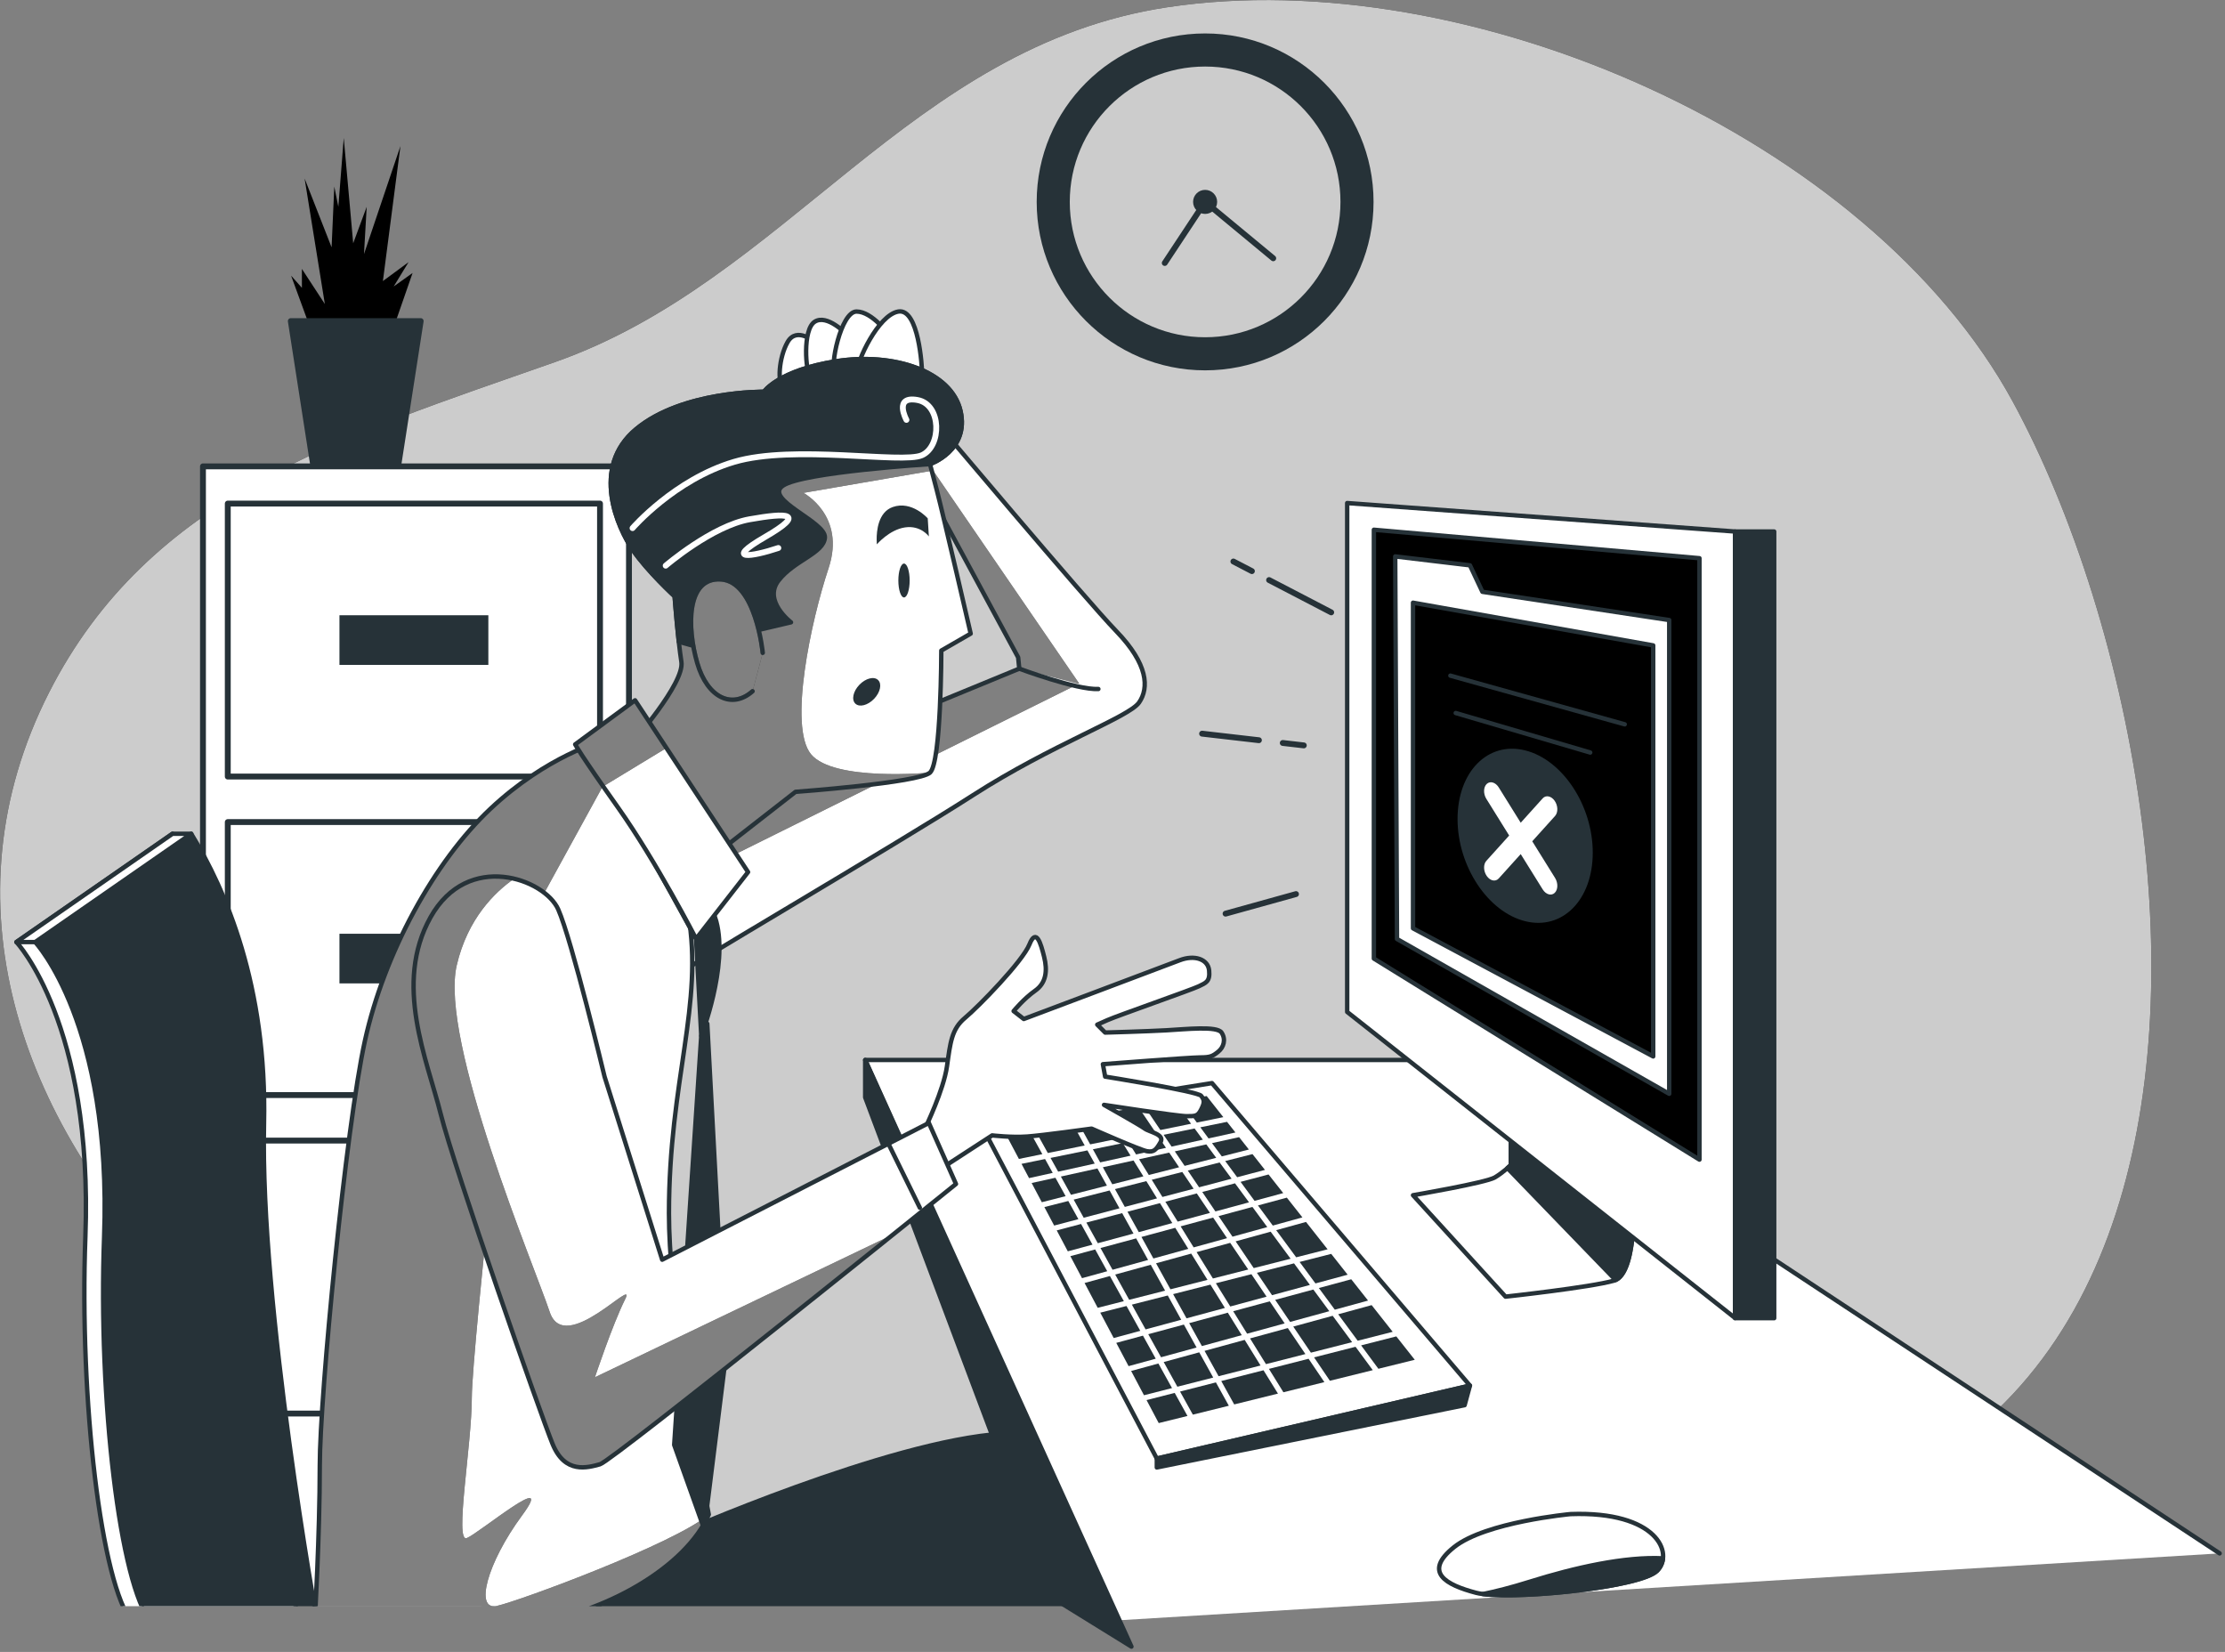 <svg version="1.1" xmlns="http://www.w3.org/2000/svg" xmlns:xlink="http://www.w3.org/1999/xlink" x="0px" y="0px" style="enable-background:new 0 0 500 500;" xml:space="preserve" viewBox="64.83 113.33 379.14 281.46">
<rect x="64.83" y="113.33" width="379.14" height="281.46" fill="#808080" stroke="none"/>
<g id="Background_Simple">
	<g>
		<path class="light-color" d="M429.839,253.515c-3.386-26.972-11.865-53.078-22.044-71.763    c-24.467-44.911-92.633-74.956-144.045-67.186c-43.813,6.621-64.865,46.591-104.364,60.464    c-36.339,12.763-69.052,22.614-86.188,56.277c-36.203,71.12,52.516,148.878,128.545,142.812    c23.995-1.914,45.433-11.144,70.063-6.814c49.964,8.785,66.599,18.24,110.763,0.652    C426.085,350.626,435.769,300.744,429.839,253.515z"/>
		<path style="opacity:0.8;fill:#FFFFFF;" d="M429.839,253.515c-3.386-26.972-11.865-53.078-22.044-71.763    c-24.467-44.911-92.633-74.956-144.045-67.186c-43.813,6.621-64.865,46.591-104.364,60.464    c-36.339,12.763-69.052,22.614-86.188,56.277c-36.203,71.12,52.516,148.878,128.545,142.812    c23.995-1.914,45.433-11.144,70.063-6.814c49.964,8.785,66.599,18.24,110.763,0.652    C426.085,350.626,435.769,300.744,429.839,253.515z"/>
	</g>
</g>
<g id="Device">
	<g>
		
			<polyline id="XMLID_203_" style="fill:#FFFFFF;stroke:#263238;stroke-width:0.75;stroke-linecap:round;stroke-linejoin:round;stroke-miterlimit:10;" points="    254.913,389.432 212.257,293.934 315.612,293.934 443.057,378   "/>
		
			<polygon id="XMLID_1_" style="fill:#263238;stroke:#263238;stroke-width:0.75;stroke-linecap:round;stroke-linejoin:round;stroke-miterlimit:10;" points="    244.333,385.667 212.257,300.301 212.257,293.934 257.627,393.885   "/>
		<g id="XMLID_188_">
			
				<polygon id="XMLID_186_" style="fill:#FFFFFF;stroke:#263238;stroke-width:0.75;stroke-linecap:round;stroke-linejoin:round;stroke-miterlimit:10;" points="     271.35,297.875 315.309,349.414 261.951,361.844 231.634,304.242    "/>
			
				<polygon id="XMLID_187_" style="fill:#263238;stroke:#263238;stroke-width:0.75;stroke-linecap:round;stroke-linejoin:round;stroke-miterlimit:10;" points="     261.951,361.844 261.951,363.36 314.4,352.749 315.309,349.414    "/>
			<g id="XMLID_189_">
				<polygon id="XMLID_190_" style="fill:#263238;" points="269.694,316.422 271.935,319.736 277.664,318.188 275.276,314.948           "/>
				<polygon id="XMLID_191_" style="fill:#263238;" points="291.341,336.734 288.62,333.045 282.122,334.804 284.663,338.562           "/>
				<polygon id="XMLID_192_" style="fill:#263238;" points="265.016,309.502 266.688,311.975 272.073,310.605 270.384,308.315           "/>
				<polygon id="XMLID_193_" style="fill:#263238;" points="275.382,324.835 278.465,329.394 284.749,327.795 281.352,323.188           "/>
				<polygon id="XMLID_245_" style="fill:#263238;" points="291.67,326.972 286.283,328.343 288.983,332.004 294.469,330.519           "/>
				<polygon id="XMLID_246_" style="fill:#263238;" points="279.006,330.194 281.583,334.007 288.041,332.259 285.331,328.585           "/>
				<polygon id="XMLID_247_" style="fill:#263238;" points="258.926,310.848 260.586,313.528 265.751,312.213 264.061,309.713           "/>
				<polygon id="XMLID_248_" style="fill:#263238;" points="272.474,320.533 274.845,324.04 280.774,322.405 278.244,318.973           "/>
				<polygon id="XMLID_249_" style="fill:#263238;" points="267.229,312.775 269.155,315.624 274.695,314.161 272.655,311.395           "/>
				<polygon id="XMLID_250_" style="fill:#263238;" points="255.591,319.205 253.907,316.166 247.78,317.725 249.493,320.815           "/>
				<polygon id="XMLID_251_" style="fill:#263238;" points="246.783,326.534 250.993,325.397 249.041,321.875 244.896,322.969           "/>
				<polygon id="XMLID_252_" style="fill:#263238;" points="257.105,307.909 258.418,310.029 263.513,308.902 262.145,306.879           "/>
				<polygon id="XMLID_253_" style="fill:#263238;" points="253.452,315.343 251.831,312.417 245.601,313.794 247.324,316.903           "/>
				<polygon id="XMLID_254_" style="fill:#263238;" points="251.058,309.145 252.298,311.382 257.477,310.237 256.155,308.103           "/>
				<polygon id="XMLID_255_" style="fill:#263238;" points="242.354,318.168 246.413,317.135 244.674,313.999 240.621,314.895           "/>
				<polygon id="XMLID_256_" style="fill:#263238;" points="243.841,310.62 245.141,312.964 251.371,311.587 250.124,309.336           "/>
				<polygon id="XMLID_257_" style="fill:#263238;" points="263.407,318.082 265.508,321.473 271.007,319.987 268.763,316.668           "/>
				<polygon id="XMLID_258_" style="fill:#263238;" points="277.528,329.633 274.457,325.09 268.728,326.669 271.512,331.163           "/>
				<polygon id="XMLID_259_" style="fill:#263238;" points="252.757,312.212 254.363,315.112 259.662,313.763 257.985,311.056           "/>
				<polygon id="XMLID_260_" style="fill:#263238;" points="253.957,330.743 249.641,331.933 251.879,336.159 256.332,335.026           "/>
				<polygon id="XMLID_261_" style="fill:#263238;" points="266.008,322.28 268.229,325.864 273.92,324.295 271.546,320.783     "/>
				<polygon id="XMLID_262_" style="fill:#263238;" points="261.987,317.516 260.164,314.573 254.819,315.934 256.498,318.966           "/>
				<polygon id="XMLID_263_" style="fill:#263238;" points="272.021,348.868 265.909,350.426 268.092,354.362 274.224,352.846           "/>
				<polygon id="XMLID_264_" style="fill:#263238;" points="262.558,305.866 267.79,304.797 264.976,300.98 259.829,301.83     "/>
				<polygon id="XMLID_265_" style="fill:#263238;" points="249.663,308.502 247.129,303.927 240.717,304.985 243.379,309.786           "/>
				<polygon id="XMLID_266_" style="fill:#263238;" points="257.975,323.509 256.045,320.025 249.948,321.635 251.897,325.152           "/>
				<polygon id="XMLID_267_" style="fill:#263238;" points="273.551,336.181 271.09,332.209 264.729,333.827 267.013,337.95     "/>
				<polygon id="XMLID_268_" style="fill:#263238;" points="270.588,331.398 267.814,326.921 261.82,328.574 264.274,333.005           "/>
				<polygon id="XMLID_269_" style="fill:#263238;" points="280.655,334.258 278.069,330.433 272.014,331.974 274.467,335.933           "/>
				<polygon id="XMLID_270_" style="fill:#263238;" points="264.592,321.721 262.488,318.324 256.952,319.786 258.879,323.265           "/>
				<polygon id="XMLID_271_" style="fill:#263238;" points="261.088,314.338 262.906,317.273 268.223,315.87 266.292,313.014           "/>
				<polygon id="XMLID_272_" style="fill:#263238;" points="267.315,326.116 265.092,322.528 259.333,324.084 261.367,327.756           "/>
				<polygon id="XMLID_273_" style="fill:#263238;" points="283.737,338.816 281.194,335.055 274.967,336.74 277.338,340.567           "/>
				<polygon id="XMLID_274_" style="fill:#263238;" points="279.628,345.989 276.923,341.624 270.085,343.495 272.476,347.813           "/>
				<polygon id="XMLID_275_" style="fill:#263238;" points="259.135,340.082 256.787,335.848 252.316,336.986 254.605,341.308           "/>
				<polygon id="XMLID_276_" style="fill:#263238;" points="251.447,326.216 247.219,327.359 249.205,331.11 253.503,329.925           "/>
				<polygon id="XMLID_277_" style="fill:#263238;" points="271.565,348.045 269.182,343.743 263.124,345.401 265.454,349.604           "/>
				<polygon id="XMLID_278_" style="fill:#263238;" points="260.465,328.005 258.429,324.329 252.352,325.971 254.406,329.676           "/>
				<polygon id="XMLID_279_" style="fill:#263238;" points="263.109,306.682 264.468,308.691 269.794,307.514 268.385,305.603           "/>
				<polygon id="XMLID_280_" style="fill:#263238;" points="240.18,314.061 244.214,313.169 242.907,310.811 238.893,311.631           "/>
				<polygon id="XMLID_281_" style="fill:#263238;" points="256.594,307.085 261.594,306.064 258.841,301.993 253.941,302.802           "/>
				<polygon id="XMLID_282_" style="fill:#263238;" points="250.597,308.311 255.645,307.28 252.97,302.962 248.081,303.77     "/>
				<polygon id="XMLID_283_" style="fill:#263238;" points="248.586,321.055 246.868,317.957 242.791,318.995 244.459,322.144           "/>
				<polygon id="XMLID_284_" style="fill:#263238;" points="268.772,304.596 273.285,303.674 270.447,300.077 265.983,300.814           "/>
				<polygon id="XMLID_285_" style="fill:#263238;" points="242.444,309.977 239.764,305.143 235.804,305.796 238.45,310.794           "/>
				<polygon id="XMLID_286_" style="fill:#263238;" points="264.998,350.658 260.202,351.881 262.276,355.799 267.177,354.588           "/>
				<polygon id="XMLID_287_" style="fill:#263238;" points="287.811,344.841 281.054,346.564 283.522,350.548 290.503,348.822           "/>
				<polygon id="XMLID_288_" style="fill:#263238;" points="280.13,346.8 272.932,348.635 275.139,352.62 282.594,350.777     "/>
				<polygon id="XMLID_289_" style="fill:#263238;" points="295.814,342.8 288.747,344.602 291.443,348.59 298.751,346.783     "/>
				<polygon id="XMLID_290_" style="fill:#263238;" points="302.762,341.029 296.765,342.558 299.706,346.547 305.907,345.014           "/>
				<polygon id="XMLID_291_" style="fill:#263238;" points="262.22,345.648 257.576,346.92 259.764,351.055 264.542,349.836     "/>
				<polygon id="XMLID_292_" style="fill:#263238;" points="276.424,340.818 274.051,336.988 267.467,338.77 269.632,342.677           "/>
				<polygon id="XMLID_293_" style="fill:#263238;" points="287.27,344.041 284.275,339.611 277.837,341.373 280.551,345.754           "/>
				<polygon id="XMLID_294_" style="fill:#263238;" points="268.729,342.924 266.563,339.014 260.493,340.657 262.67,344.583           "/>
				<polygon id="XMLID_295_" style="fill:#263238;" points="257.14,346.097 261.767,344.83 259.589,340.902 255.041,342.133     "/>
				<polygon id="XMLID_296_" style="fill:#263238;" points="263.363,333.237 260.918,328.823 254.859,330.494 257.243,334.794           "/>
				<polygon id="XMLID_297_" style="fill:#263238;" points="295.231,342.01 291.919,337.518 285.201,339.357 288.206,343.802           "/>
				<polygon id="XMLID_298_" style="fill:#263238;" points="266.109,338.195 263.818,334.059 257.699,335.616 260.039,339.837           "/>
				<polygon id="XMLID_299_" style="fill:#263238;" points="282.291,322.929 285.701,327.553 291.053,326.191 287.374,321.528           "/>
				<polygon id="XMLID_300_" style="fill:#263238;" points="275.641,313.911 280.376,312.66 278.253,309.97 273.607,311.152     "/>
				<polygon id="XMLID_301_" style="fill:#263238;" points="271.356,308.1 273.024,310.363 277.637,309.189 275.973,307.08     "/>
				<polygon id="XMLID_302_" style="fill:#263238;" points="302.145,340.247 298.558,335.701 292.859,337.261 296.182,341.768           "/>
				<polygon id="XMLID_303_" style="fill:#263238;" points="276.221,314.698 278.607,317.933 283.494,316.612 280.991,313.439           "/>
				<polygon id="XMLID_304_" style="fill:#263238;" points="289.562,332.79 292.281,336.477 297.946,334.926 295.082,331.296           "/>
				<polygon id="XMLID_305_" style="fill:#263238;" points="270.765,307.299 275.347,306.286 273.916,304.473 269.367,305.403           "/>
				<polygon id="XMLID_306_" style="fill:#263238;" points="281.713,322.146 286.762,320.753 284.107,317.388 279.186,318.718           "/>
			</g>
		</g>
		<g>
			
				<path id="XMLID_195_" style="fill:#FFFFFF;stroke:#263238;stroke-width:0.75;stroke-linecap:round;stroke-linejoin:round;stroke-miterlimit:10;" d="     M322.282,303.635v8.186c0,0-1.213,1.213-2.729,2.122c-1.516,0.909-13.946,3.032-13.946,3.032l15.765,17.281     c0,0,14.444-1.571,18.493-2.728c4.244-1.213,3.335-16.674,3.335-16.674L322.282,303.635z"/>
			
				<path style="fill:#263238;stroke:#263238;stroke-width:0.75;stroke-linecap:round;stroke-linejoin:round;stroke-miterlimit:10;" d="     M322.282,303.635v8.186c0,0-0.223,0.22-0.584,0.536l18.429,19.065c3.941-1.768,3.073-16.569,3.073-16.569L322.282,303.635z"/>
			
				<polygon id="XMLID_183_" style="fill:#FFFFFF;stroke:#263238;stroke-width:0.75;stroke-linecap:round;stroke-linejoin:round;stroke-miterlimit:10;" points="     294.39,199.042 294.39,285.749 360.481,337.893 360.481,203.893    "/>
			
				<polygon id="XMLID_184_" class="light-color" style="stroke:#263238;stroke-width:0.75;stroke-linecap:round;stroke-linejoin:round;stroke-miterlimit:10;" points="     298.938,203.59 298.938,276.653 354.418,310.911 354.418,208.44    "/>
			
				<rect id="XMLID_185_" x="360.481" y="203.893" style="fill:#263238;stroke:#263238;stroke-width:0.75;stroke-linecap:round;stroke-linejoin:round;stroke-miterlimit:10;" width="6.67" height="134.033"/>
			
				<polygon id="XMLID_197_" style="fill:#FFFFFF;stroke:#263238;stroke-width:0.75;stroke-linecap:round;stroke-linejoin:round;stroke-miterlimit:10;" points="     302.576,208.137 302.879,273.319 349.264,299.694 349.264,218.98 317.431,214.163 315.309,209.653    "/>
			
				<polygon id="XMLID_200_" class="light-color" style="stroke:#263238;stroke-width:0.75;stroke-linecap:round;stroke-linejoin:round;stroke-miterlimit:10;" points="     305.608,216.02 305.608,271.5 346.535,293.328 346.535,223.296    "/>
			<g id="XMLID_196_">
				<path id="XMLID_194_" style="fill:#263238;" d="M336.236,258.602c0-8.037-5.158-15.836-11.52-17.42      c-6.363-1.584-11.52,3.648-11.52,11.685c0,8.037,5.158,15.836,11.52,17.42C331.078,271.871,336.236,266.639,336.236,258.602z"/>
				<path id="XMLID_201_" style="fill:#FFFFFF;" d="M325.925,256.67l3.888-4.312c0.542-0.601,0.509-1.76-0.073-2.589      c-0.581-0.828-1.493-1.012-2.035-0.413l-3.746,4.154l-3.746-6.019c-0.541-0.869-1.452-1.138-2.035-0.6      c-0.583,0.54-0.616,1.682-0.074,2.553l3.888,6.247l-3.888,4.312c-0.542,0.601-0.509,1.76,0.074,2.589      c0.277,0.395,0.629,0.643,0.98,0.731c0.386,0.096,0.771-0.003,1.055-0.318l3.746-4.154l3.746,6.019      c0.284,0.456,0.668,0.747,1.055,0.843c0.351,0.087,0.703,0.014,0.98-0.243c0.583-0.539,0.615-1.682,0.073-2.553L325.925,256.67z      "/>
			</g>
			
				<line id="XMLID_198_" style="fill:none;stroke:#263238;stroke-width:0.75;stroke-linecap:round;stroke-linejoin:round;stroke-miterlimit:10;" x1="312.884" y1="234.816" x2="335.805" y2="241.549"/>
			
				<line id="XMLID_199_" style="fill:none;stroke:#263238;stroke-width:0.75;stroke-linecap:round;stroke-linejoin:round;stroke-miterlimit:10;" x1="311.974" y1="228.449" x2="341.681" y2="236.741"/>
		</g>
		<g>
			
				<path style="fill:#FFFFFF;stroke:#263238;stroke-width:0.75;stroke-linecap:round;stroke-linejoin:round;stroke-miterlimit:10;" d="     M332.448,371.305c0,0-14.484,1.341-19.849,5.633c-5.364,4.292-1.341,6.437,3.755,7.778c5.096,1.341,27.895-0.805,30.846-3.755     C350.151,378.011,347.2,370.769,332.448,371.305z"/>
			
				<path style="fill:#263238;stroke:#263238;stroke-width:0.75;stroke-linecap:round;stroke-linejoin:round;stroke-miterlimit:10;" d="     M347.2,380.961c0.573-0.573,0.92-1.309,1.005-2.117c-6.497-0.323-14.977,1.558-22.731,3.995     c-3.178,0.999-5.821,1.654-7.944,2.091C324.266,385.781,344.437,383.724,347.2,380.961z"/>
		</g>
		<g>
			
				<line style="fill:none;stroke:#263238;stroke-linecap:round;stroke-linejoin:round;stroke-miterlimit:10;" x1="281.083" y1="212.163" x2="291.667" y2="217.667"/>
			
				<line style="fill:none;stroke:#263238;stroke-linecap:round;stroke-linejoin:round;stroke-miterlimit:10;" x1="275" y1="209" x2="278.154" y2="210.64"/>
			
				<line style="fill:none;stroke:#263238;stroke-linecap:round;stroke-linejoin:round;stroke-miterlimit:10;" x1="283.413" y1="239.919" x2="287" y2="240.333"/>
			
				<line style="fill:none;stroke:#263238;stroke-linecap:round;stroke-linejoin:round;stroke-miterlimit:10;" x1="269.667" y1="238.333" x2="279.348" y2="239.45"/>
			
				<line style="fill:none;stroke:#263238;stroke-linecap:round;stroke-linejoin:round;stroke-miterlimit:10;" x1="285.667" y1="265.667" x2="273.667" y2="269"/>
		</g>
	</g>
</g>
<g id="Clock">
	<g>
		<path style="fill:#263238;" d="M270.182,119.029c-15.851,0-28.701,12.85-28.701,28.701c0,15.851,12.85,28.701,28.701,28.701    c15.851,0,28.701-12.85,28.701-28.701C298.883,131.879,286.033,119.029,270.182,119.029z M270.182,170.793    c-12.737,0-23.063-10.326-23.063-23.063c0-12.738,10.326-23.063,23.063-23.063c12.738,0,23.063,10.326,23.063,23.063    C293.245,160.468,282.919,170.793,270.182,170.793z"/>
		<path style="fill:#263238;" d="M272.232,147.73c0,1.132-0.918,2.05-2.05,2.05c-1.132,0-2.05-0.918-2.05-2.05    c0-1.132,0.918-2.05,2.05-2.05C271.314,145.68,272.232,146.598,272.232,147.73z"/>
		<polyline style="fill:none;stroke:#263238;stroke-linecap:round;stroke-linejoin:round;stroke-miterlimit:10;" points="    263.305,158.139 270.182,147.73 281.789,157.335   "/>
	</g>
</g>
<g id="File_Cabinet">
	<g>
		<g>
			<polyline class="light-color" points="117.884,169.729 114.434,160.299 116.274,162.369 116.274,159.148 120.184,165.129      116.734,143.738 121.334,155.468 121.794,145.118 122.484,148.568 123.404,136.837 125.014,154.778 127.314,148.568      126.854,156.618 133.065,138.217 130.075,161.219 134.445,157.999 131.915,162.139 135.135,159.839 131.455,170.419      118.114,170.649    "/>
			<polygon style="fill:#263238;stroke:#263238;stroke-linecap:round;stroke-linejoin:round;stroke-miterlimit:10;" points="     132.642,192.959 118.256,192.959 114.383,168.038 136.515,168.038    "/>
		</g>
		<g>
			
				<rect x="99.416" y="192.788" style="fill:#FFFFFF;stroke:#263238;stroke-linecap:round;stroke-linejoin:round;stroke-miterlimit:10;" width="72.591" height="193.105"/>
			<g>
				
					<rect x="103.644" y="199.13" style="fill:none;stroke:#263238;stroke-linecap:round;stroke-linejoin:round;stroke-miterlimit:10;" width="63.429" height="46.514"/>
				<rect x="122.673" y="218.159" style="fill:#263238;" width="25.372" height="8.457"/>
			</g>
			<g>
				
					<rect x="103.644" y="253.397" style="fill:none;stroke:#263238;stroke-linecap:round;stroke-linejoin:round;stroke-miterlimit:10;" width="63.429" height="46.514"/>
				<rect x="122.673" y="272.426" style="fill:#263238;" width="25.372" height="8.457"/>
			</g>
			<g>
				
					<rect x="103.644" y="307.664" style="fill:none;stroke:#263238;stroke-linecap:round;stroke-linejoin:round;stroke-miterlimit:10;" width="63.429" height="46.514"/>
				<rect x="122.673" y="326.693" style="fill:#263238;" width="25.372" height="8.457"/>
			</g>
		</g>
	</g>
</g>
<g id="Character">
	<g>
		<defs>
			<rect id="SVGID_1_" x="55.667" y="159" width="230" height="228"/>
		</defs>
		<clipPath id="SVGID_00000147935491995390906070000014587157491664460986_">
			<use xlink:href="#SVGID_1_" style="overflow:visible;"/>
		</clipPath>
		<g style="clip-path:url(#SVGID_00000147935491995390906070000014587157491664460986_);">
			
				<path id="XMLID_22_" style="fill:#263238;stroke:#263238;stroke-width:0.75;stroke-linecap:round;stroke-linejoin:round;stroke-miterlimit:10;" d="     M179.792,374.88c0,0,36.38-16.068,55.939-17.281l14.216,31.53H142.221L179.792,374.88z"/>
			<g>
				<g>
					<g>
						<defs>
							<path id="XMLID_21_" d="M224.072,184.895c0,0,25.61,30.424,31.001,36.008c5.392,5.584,5.584,9.628,3.851,12.131         c-1.733,2.503-14.827,7.125-28.306,15.79c-13.479,8.665-51.797,31.001-52.182,31.772c-0.385,0.77-4.044-26.958-4.044-26.958         l64.121-26.38l-0.192-1.926l-20.796-38.511L224.072,184.895z"/>
						</defs>
						<use xlink:href="#XMLID_21_" style="overflow:visible;fill:#FFFFFF;"/>
						<clipPath id="XMLID_00000062885362681811897600000016557765375469607815_">
							<use xlink:href="#XMLID_21_" style="overflow:visible;"/>
						</clipPath>
						<path class="light-color" style="clip-path:url(#XMLID_00000062885362681811897600000016557765375469607815_);" d="M248.723,229.796        l-29.771-43.394l-1.428,0.42l20.796,38.511l0.192,1.926l-64.121,26.38c0,0,0.063,0.479,0.172,1.296l4.173,9.588        L248.723,229.796z"/>
						<path style="opacity:0.5;clip-path:url(#XMLID_00000062885362681811897600000016557765375469607815_);fill:#FFFFFF;" d="        M248.723,229.796l-29.771-43.394l-1.428,0.42l20.796,38.511l0.192,1.926l-64.121,26.38c0,0,0.063,0.479,0.172,1.296        l4.173,9.588L248.723,229.796z"/>
						
							<use xlink:href="#XMLID_21_" style="overflow:visible;fill:none;stroke:#263238;stroke-width:0.75;stroke-linecap:round;stroke-linejoin:round;stroke-miterlimit:10;"/>
					</g>
					
						<path id="XMLID_20_" style="fill:#FFFFFF;stroke:#263238;stroke-width:0.75;stroke-linecap:round;stroke-linejoin:round;stroke-miterlimit:10;" d="       M203.661,171.609c0,0-3.081-2.696-4.621,0c-1.54,2.696-1.733,7.125-0.77,7.51s4.814-0.193,5.392-1.348       C204.239,176.616,203.661,171.609,203.661,171.609z"/>
					
						<path id="XMLID_19_" style="fill:#FFFFFF;stroke:#263238;stroke-width:0.75;stroke-linecap:round;stroke-linejoin:round;stroke-miterlimit:10;" d="       M209.052,170.261c0,0-3.273-3.466-5.391-2.118s-1.54,8.665-0.77,9.243c0.77,0.578,5.391-0.963,5.969-1.926       C209.438,174.497,209.052,170.261,209.052,170.261z"/>
					
						<path id="XMLID_18_" style="fill:#FFFFFF;stroke:#263238;stroke-width:0.75;stroke-linecap:round;stroke-linejoin:round;stroke-miterlimit:10;" d="       M216.37,170.454c0,0-2.888-4.044-5.584-4.044c-2.696,0-4.621,9.628-3.658,10.398s7.317-0.193,7.702-0.77       C215.214,175.46,216.37,170.454,216.37,170.454z"/>
					
						<path id="XMLID_17_" style="fill:#FFFFFF;stroke:#263238;stroke-width:0.75;stroke-linecap:round;stroke-linejoin:round;stroke-miterlimit:10;" d="       M221.954,177.001c0-1.155-0.578-11.168-4.044-10.591s-7.125,8.665-6.932,10.013       C211.171,177.771,221.954,177.001,221.954,177.001z"/>
					
						<path id="XMLID_16_" style="fill:#FFFFFF;stroke:#263238;stroke-width:0.75;stroke-linecap:round;stroke-linejoin:round;stroke-miterlimit:10;" d="       M238.513,227.258c0,0,9.82,3.659,13.479,3.466"/>
				</g>
				<g>
					<defs>
						<path id="XMLID_15_" d="M157.762,389.395c10.461-1.767,23.854-8.952,27.843-18.018c-3.036-15.69-6.784-37.791-6.784-51.307        c0-22.722,5.969-35.623,3.273-51.027c-2.696-15.404-8.472-25.417-14.634-29.461c0,0-9.435,2.503-19.063,11.553        c-9.628,9.05-18.1,24.647-21.374,39.474c-3.273,14.827-7.702,60.463-7.702,72.401c0,11.938-0.864,26.765-0.864,26.765        c11.532,0,23.062-0.013,34.594,0.038C154.515,389.819,156.102,389.675,157.762,389.395z"/>
					</defs>
					<use xlink:href="#XMLID_15_" style="overflow:visible;fill:#FFFFFF;"/>
					<clipPath id="XMLID_00000036231868886345623610000007986875579129108124_">
						<use xlink:href="#XMLID_15_" style="overflow:visible;"/>
					</clipPath>
					<path class="light-color" style="clip-path:url(#XMLID_00000036231868886345623610000007986875579129108124_);" d="M185.605,371.376       c-5.858,4.975-32.241,14.716-36.094,15.572c-3.853,0.856-1.712-7.277,4.281-15.411c5.993-8.134-7.277,2.997-9.418,3.853       c-2.14,0.856,0.856-15.839,0.856-23.973c0-8.134,7.705-77.482,7.705-77.482l14.555-26.541l4.981-3.024       c-1.602-2.048-3.29-3.66-5.011-4.789c0,0-9.435,2.503-19.063,11.553c-9.628,9.05-18.1,24.647-21.374,39.474       c-3.273,14.827-7.702,60.463-7.702,72.401c0,11.938-0.864,26.765-0.864,26.765c11.532,0,23.062-0.014,34.594,0.038       c1.463,0.007,3.05-0.137,4.71-0.418C168.224,387.627,181.617,380.443,185.605,371.376z"/>
					<path style="opacity:0.5;clip-path:url(#XMLID_00000036231868886345623610000007986875579129108124_);fill:#FFFFFF;" d="       M185.605,371.376c-5.858,4.975-32.241,14.716-36.094,15.572c-3.853,0.856-1.712-7.277,4.281-15.411       c5.993-8.134-7.277,2.997-9.418,3.853c-2.14,0.856,0.856-15.839,0.856-23.973c0-8.134,7.705-77.482,7.705-77.482l14.555-26.541       l4.981-3.024c-1.602-2.048-3.29-3.66-5.011-4.789c0,0-9.435,2.503-19.063,11.553c-9.628,9.05-18.1,24.647-21.374,39.474       c-3.273,14.827-7.702,60.463-7.702,72.401c0,11.938-0.864,26.765-0.864,26.765c11.532,0,23.062-0.014,34.594,0.038       c1.463,0.007,3.05-0.137,4.71-0.418C168.224,387.627,181.617,380.443,185.605,371.376z"/>
					
						<use xlink:href="#XMLID_15_" style="overflow:visible;fill:none;stroke:#263238;stroke-width:0.75;stroke-linecap:round;stroke-linejoin:round;stroke-miterlimit:10;"/>
				</g>
				<g>
					
						<path style="fill:#263238;stroke:#263238;stroke-width:0.75;stroke-linecap:round;stroke-linejoin:round;stroke-miterlimit:10;" d="       M166.897,243.159l16.545,30.119l0.883,16.526c0,0,4.613-11.79,2.563-19.478C184.838,262.638,166.897,243.159,166.897,243.159z"/>
					
						<polygon style="fill:#263238;stroke:#263238;stroke-width:0.75;stroke-linecap:round;stroke-linejoin:round;stroke-miterlimit:10;" points="       184.325,289.805 179.712,359.517 184.838,373.869 188.426,345.164 185.351,287.754      "/>
				</g>
				<g>
					<g>
						<defs>
							<path id="XMLID_11_" d="M179.784,214.934c0,0,0.578,7.51,1.155,11.168c0.578,3.659-8.472,13.864-8.472,13.864l13.094,19.833         l14.827-11.553c0,0,20.989-1.54,22.914-3.273c1.926-1.733,1.926-20.796,1.926-20.796l5.006-2.888         c0,0-4.621-20.026-5.777-24.454c-1.155-4.429-1.155-4.429-1.155-4.429s6.74-2.311,5.199-9.05         c-1.54-6.74-11.361-10.013-21.181-8.473c-9.82,1.54-12.323,5.199-12.323,5.199s-13.864-0.193-21.759,6.354         c-7.895,6.547-3.081,16.945-0.578,20.603C175.163,210.698,179.784,214.934,179.784,214.934z"/>
						</defs>
						<use xlink:href="#XMLID_11_" style="overflow:visible;fill:#FFFFFF;"/>
						<clipPath id="XMLID_00000039091848353499969440000018267649402095725243_">
							<use xlink:href="#XMLID_11_" style="overflow:visible;"/>
						</clipPath>
						<path class="light-color" style="clip-path:url(#XMLID_00000039091848353499969440000018267649402095725243_);" d="M203.021,241.83        c-3.853-4.709,0-22.688,2.997-31.678c2.997-8.99-4.281-12.842-4.281-12.842l21.861-3.769        c-0.295-1.131-0.296-1.135-0.296-1.135s2.228-0.772,3.829-2.706l1.18-6.948c-1.981-6.322-11.474-9.361-20.991-7.868        c-9.82,1.54-12.323,5.199-12.323,5.199s-13.864-0.193-21.759,6.354c-7.895,6.547-3.081,16.945-0.578,20.603        c2.503,3.659,7.125,7.895,7.125,7.895s0.578,7.51,1.155,11.168c0.578,3.658-8.473,13.864-8.473,13.864l13.094,19.833        l14.827-11.553c0,0,16.035-1.177,21.359-2.631l1.555-0.643C223.302,244.973,206.874,246.538,203.021,241.83z"/>
						<path style="opacity:0.5;clip-path:url(#XMLID_00000039091848353499969440000018267649402095725243_);fill:#FFFFFF;" d="        M203.021,241.83c-3.853-4.709,0-22.688,2.997-31.678c2.997-8.99-4.281-12.842-4.281-12.842l21.861-3.769        c-0.295-1.131-0.296-1.135-0.296-1.135s2.228-0.772,3.829-2.706l1.18-6.948c-1.981-6.322-11.474-9.361-20.991-7.868        c-9.82,1.54-12.323,5.199-12.323,5.199s-13.864-0.193-21.759,6.354c-7.895,6.547-3.081,16.945-0.578,20.603        c2.503,3.659,7.125,7.895,7.125,7.895s0.578,7.51,1.155,11.168c0.578,3.658-8.473,13.864-8.473,13.864l13.094,19.833        l14.827-11.553c0,0,16.035-1.177,21.359-2.631l1.555-0.643C223.302,244.973,206.874,246.538,203.021,241.83z"/>
						<path id="XMLID_14_" style="clip-path:url(#XMLID_00000039091848353499969440000018267649402095725243_);fill:#263238;" d="        M214.251,206.077c0,0-0.033-0.298-0.038-0.768c-0.017-1.491,0.245-4.708,2.734-5.587c3.273-1.155,5.969,1.926,5.969,1.926        l0.193,3.081c0,0-1.348-1.926-4.044-1.541C216.37,203.573,214.251,206.077,214.251,206.077z"/>
						<path id="XMLID_13_" style="clip-path:url(#XMLID_00000039091848353499969440000018267649402095725243_);fill:#263238;" d="        M219.836,212.238c0,1.595-0.431,2.888-0.963,2.888c-0.532,0-0.963-1.293-0.963-2.888s0.431-2.888,0.963-2.888        C219.405,209.35,219.836,210.643,219.836,212.238z"/>
						<path id="XMLID_12_" style="clip-path:url(#XMLID_00000039091848353499969440000018267649402095725243_);fill:#263238;" d="        M213.767,232.407c-1.069,1.111-2.495,1.474-3.185,0.81c-0.69-0.664-0.382-2.102,0.687-3.214        c1.069-1.111,2.495-1.474,3.185-0.81C215.144,229.857,214.837,231.296,213.767,232.407z"/>
						
							<use xlink:href="#XMLID_11_" style="overflow:visible;fill:none;stroke:#263238;stroke-width:0.75;stroke-linecap:round;stroke-linejoin:round;stroke-miterlimit:10;"/>
					</g>
					<g>
						
							<path id="XMLID_10_" style="fill:#263238;stroke:#263238;stroke-width:0.75;stroke-linecap:round;stroke-linejoin:round;stroke-miterlimit:10;" d="        M198.269,196.064c3.466-2.311,25.032-3.659,25.032-3.659s6.739-2.311,5.199-9.05c-1.54-6.74-11.361-10.013-21.181-8.473        c-9.82,1.54-12.324,5.199-12.324,5.199s-13.864-0.193-21.759,6.354c-7.895,6.547-3.081,16.945-0.578,20.603        c2.503,3.659,7.124,7.895,7.124,7.895s0.317,4.12,0.716,7.743l6.023,1.692l6.547-3.466l6.547-1.54        c0,0-4.814-3.659-2.118-7.125c2.696-3.466,7.702-4.621,7.895-7.317C205.587,202.226,194.803,198.374,198.269,196.064z"/>
						<path style="fill:none;stroke:#FFFFFF;stroke-linecap:round;stroke-miterlimit:10;" d="M219.286,184.87        c0,0-2.258-4.14,1.882-3.387c4.14,0.753,4.14,7.903,0.753,9.409c-3.387,1.505-21.829-1.882-31.991,1.129        c-10.162,3.011-17.313,11.291-17.313,11.291"/>
						<path style="fill:none;stroke:#FFFFFF;stroke-linecap:round;stroke-miterlimit:10;" d="M178.263,209.71        c0,0,7.904-6.774,14.302-7.904c6.398-1.129,9.785-1.129,2.635,3.011c-7.151,4.14-2.258,3.387,2.258,1.882"/>
					</g>
					<g>
						<defs>
							<path id="XMLID_8_" d="M194.803,224.562c0,0-1.155-12.131-7.124-12.516c-5.969-0.385-5.777,8.28-4.044,14.249         c1.733,5.969,5.969,7.895,9.435,4.814"/>
						</defs>
						<use xlink:href="#XMLID_8_" class="light-color" style="overflow:visible;"/>
						<clipPath id="XMLID_00000142864051269866836300000017801190334009159816_">
							<use xlink:href="#XMLID_8_" style="overflow:visible;"/>
						</clipPath>
						
							<path id="XMLID_9_" style="opacity:0.5;clip-path:url(#XMLID_00000142864051269866836300000017801190334009159816_);fill:#FFFFFF;stroke:#263238;stroke-width:0.75;stroke-linecap:round;stroke-linejoin:round;stroke-miterlimit:10;" d="        M194.803,224.562c0,0-1.155-12.131-7.124-12.516c-5.969-0.385-5.777,8.28-4.044,14.249c1.733,5.969,5.969,7.895,9.435,4.814"/>
						
							<use xlink:href="#XMLID_8_" style="overflow:visible;fill:none;stroke:#263238;stroke-width:0.75;stroke-linecap:round;stroke-linejoin:round;stroke-miterlimit:10;"/>
					</g>
				</g>
				<g>
					<defs>
						<path id="XMLID_7_" d="M173.045,232.649l19.256,29.268l-8.858,11.361c0,0-6.739-13.094-13.286-22.336        c-6.547-9.243-7.317-10.783-7.317-10.783L173.045,232.649z"/>
					</defs>
					<use xlink:href="#XMLID_7_" style="overflow:visible;fill:#FFFFFF;"/>
					<clipPath id="XMLID_00000119112793487017681710000000043808165555125686_">
						<use xlink:href="#XMLID_7_" style="overflow:visible;"/>
					</clipPath>
					<path class="light-color" style="clip-path:url(#XMLID_00000119112793487017681710000000043808165555125686_);" d="M173.045,232.649       l-10.205,7.51c0,0,0.572,1.134,4.772,7.162l10.78-6.545L173.045,232.649z"/>
					<path style="opacity:0.5;clip-path:url(#XMLID_00000119112793487017681710000000043808165555125686_);fill:#FFFFFF;" d="       M173.045,232.649l-10.205,7.51c0,0,0.572,1.134,4.772,7.162l10.78-6.545L173.045,232.649z"/>
					
						<use xlink:href="#XMLID_7_" style="overflow:visible;fill:none;stroke:#263238;stroke-width:0.75;stroke-linecap:round;stroke-linejoin:round;stroke-miterlimit:10;"/>
				</g>
				<g>
					
						<path id="XMLID_6_" style="fill:#FFFFFF;stroke:#263238;stroke-width:0.75;stroke-linecap:round;stroke-linejoin:round;stroke-miterlimit:10;" d="       M222.531,305.435c0,0,3.081-6.354,3.659-10.398c0.578-4.044,0.77-6.354,3.081-8.28c2.311-1.925,9.82-9.628,10.976-12.516       c1.155-2.888,1.926-0.193,2.503,2.118c0.578,2.311,0.385,4.429-1.54,5.777s-3.659,3.466-3.659,3.466l1.733,1.348       c0,0,24.069-9.05,26.573-10.013s4.814-0.193,5.007,1.733c0.193,1.926-0.578,2.118-1.733,2.696       c-1.155,0.578-13.864,5.006-15.597,5.777c-1.733,0.77-1.733,0.77-1.733,0.77l1.348,1.348c0,0,6.932-0.192,10.398-0.385       c3.466-0.192,8.665-0.77,9.435,0.385c0.77,1.155,0.385,2.503-0.578,3.273s-1.348,0.963-3.081,0.963s-16.56,1.155-16.56,1.155       l0.385,2.118c0,0,15.79,2.503,16.367,3.273c0.578,0.77,0.578,1.155,0,2.311c-0.578,1.155-0.963,1.155-2.503,1.155       c-1.54,0-14.056-1.926-14.056-1.926s6.162,3.466,6.932,4.044c0.77,0.578,3.466,0.963,2.696,2.311       c-0.77,1.348-1.155,1.733-2.311,1.54c-1.155-0.193-9.435-3.851-9.435-3.851s-8.28,1.155-10.976,1.348       c-2.696,0.193-5.969-0.193-5.969-0.193l-7.702,5.006L222.531,305.435z"/>
					<g>
						<defs>
							<path id="XMLID_5_" d="M167.846,296.77c0,0-5.584-23.299-7.895-28.498c-2.311-5.199-15.404-10.013-21.759,1.348         c-6.354,11.361-0.578,24.262,1.733,33.505c2.311,9.243,16.945,51.027,19.063,56.226s5.969,4.044,8.087,3.466         c2.118-0.578,60.655-47.754,60.655-47.754l-4.621-10.398l-45.443,23.299L167.846,296.77z"/>
						</defs>
						<use xlink:href="#XMLID_5_" style="overflow:visible;fill:#FFFFFF;"/>
						<clipPath id="XMLID_00000006708295994016410440000013539465155252804520_">
							<use xlink:href="#XMLID_5_" style="overflow:visible;"/>
						</clipPath>
						<path class="light-color" style="clip-path:url(#XMLID_00000006708295994016410440000013539465155252804520_);" d="M166.206,347.993        c0,0,2.997-8.99,5.137-13.271s-10.274,9.846-12.842,2.141c-2.568-7.706-18.836-46.233-15.839-59.075        c1.857-7.959,6.506-12.46,9.776-14.736c-4.767-1.134-10.609,0.066-14.245,6.568c-6.354,11.361-0.578,24.262,1.733,33.505        s16.945,51.027,19.063,56.226s5.969,4.044,8.087,3.466c1.542-0.421,32.993-25.544,49.981-39.174L166.206,347.993z"/>
						<path style="opacity:0.5;clip-path:url(#XMLID_00000006708295994016410440000013539465155252804520_);fill:#FFFFFF;" d="        M166.206,347.993c0,0,2.997-8.99,5.137-13.271s-10.274,9.846-12.842,2.141c-2.568-7.706-18.836-46.233-15.839-59.075        c1.857-7.959,6.506-12.46,9.776-14.736c-4.767-1.134-10.609,0.066-14.245,6.568c-6.354,11.361-0.578,24.262,1.733,33.505        s16.945,51.027,19.063,56.226s5.969,4.044,8.087,3.466c1.542-0.421,32.993-25.544,49.981-39.174L166.206,347.993z"/>
						
							<use xlink:href="#XMLID_5_" style="overflow:visible;fill:none;stroke:#263238;stroke-width:0.75;stroke-linecap:round;stroke-linejoin:round;stroke-miterlimit:10;"/>
					</g>
					
						<line id="XMLID_4_" style="fill:#FFFFFF;stroke:#263238;stroke-width:0.75;stroke-linecap:round;stroke-linejoin:round;stroke-miterlimit:10;" x1="216.37" y1="308.516" x2="221.569" y2="319.107"/>
				</g>
			</g>
			<g>
				
					<path style="fill:#FFFFFF;stroke:#263238;stroke-width:0.75;stroke-linecap:round;stroke-linejoin:round;stroke-miterlimit:10;" d="      M94.221,255.391l-26.596,18.452c0,0,13.106,13.853,11.753,50.219c-1.033,27.767,2.671,59.301,8.014,65.712h28.315      c0,0-9.786-53.967-9.082-84.945C107.159,281.323,100.098,265.008,94.221,255.391z"/>
				
					<path style="fill:#263238;stroke:#263238;stroke-width:0.75;stroke-linecap:round;stroke-linejoin:round;stroke-miterlimit:10;" d="      M97.416,255.391L70.82,273.844c0,0,13.106,13.853,11.753,50.219c-1.033,27.767,2.671,59.301,8.014,65.712h28.315      c0,0-9.786-53.967-9.082-84.945C110.354,281.323,103.293,265.008,97.416,255.391z"/>
				
					<polygon style="fill:#FFFFFF;stroke:#263238;stroke-width:0.75;stroke-linecap:round;stroke-linejoin:round;stroke-miterlimit:10;" points="      94.221,255.391 97.416,255.391 70.82,273.844 67.625,273.844     "/>
			</g>
		</g>
	</g>
</g>
</svg>